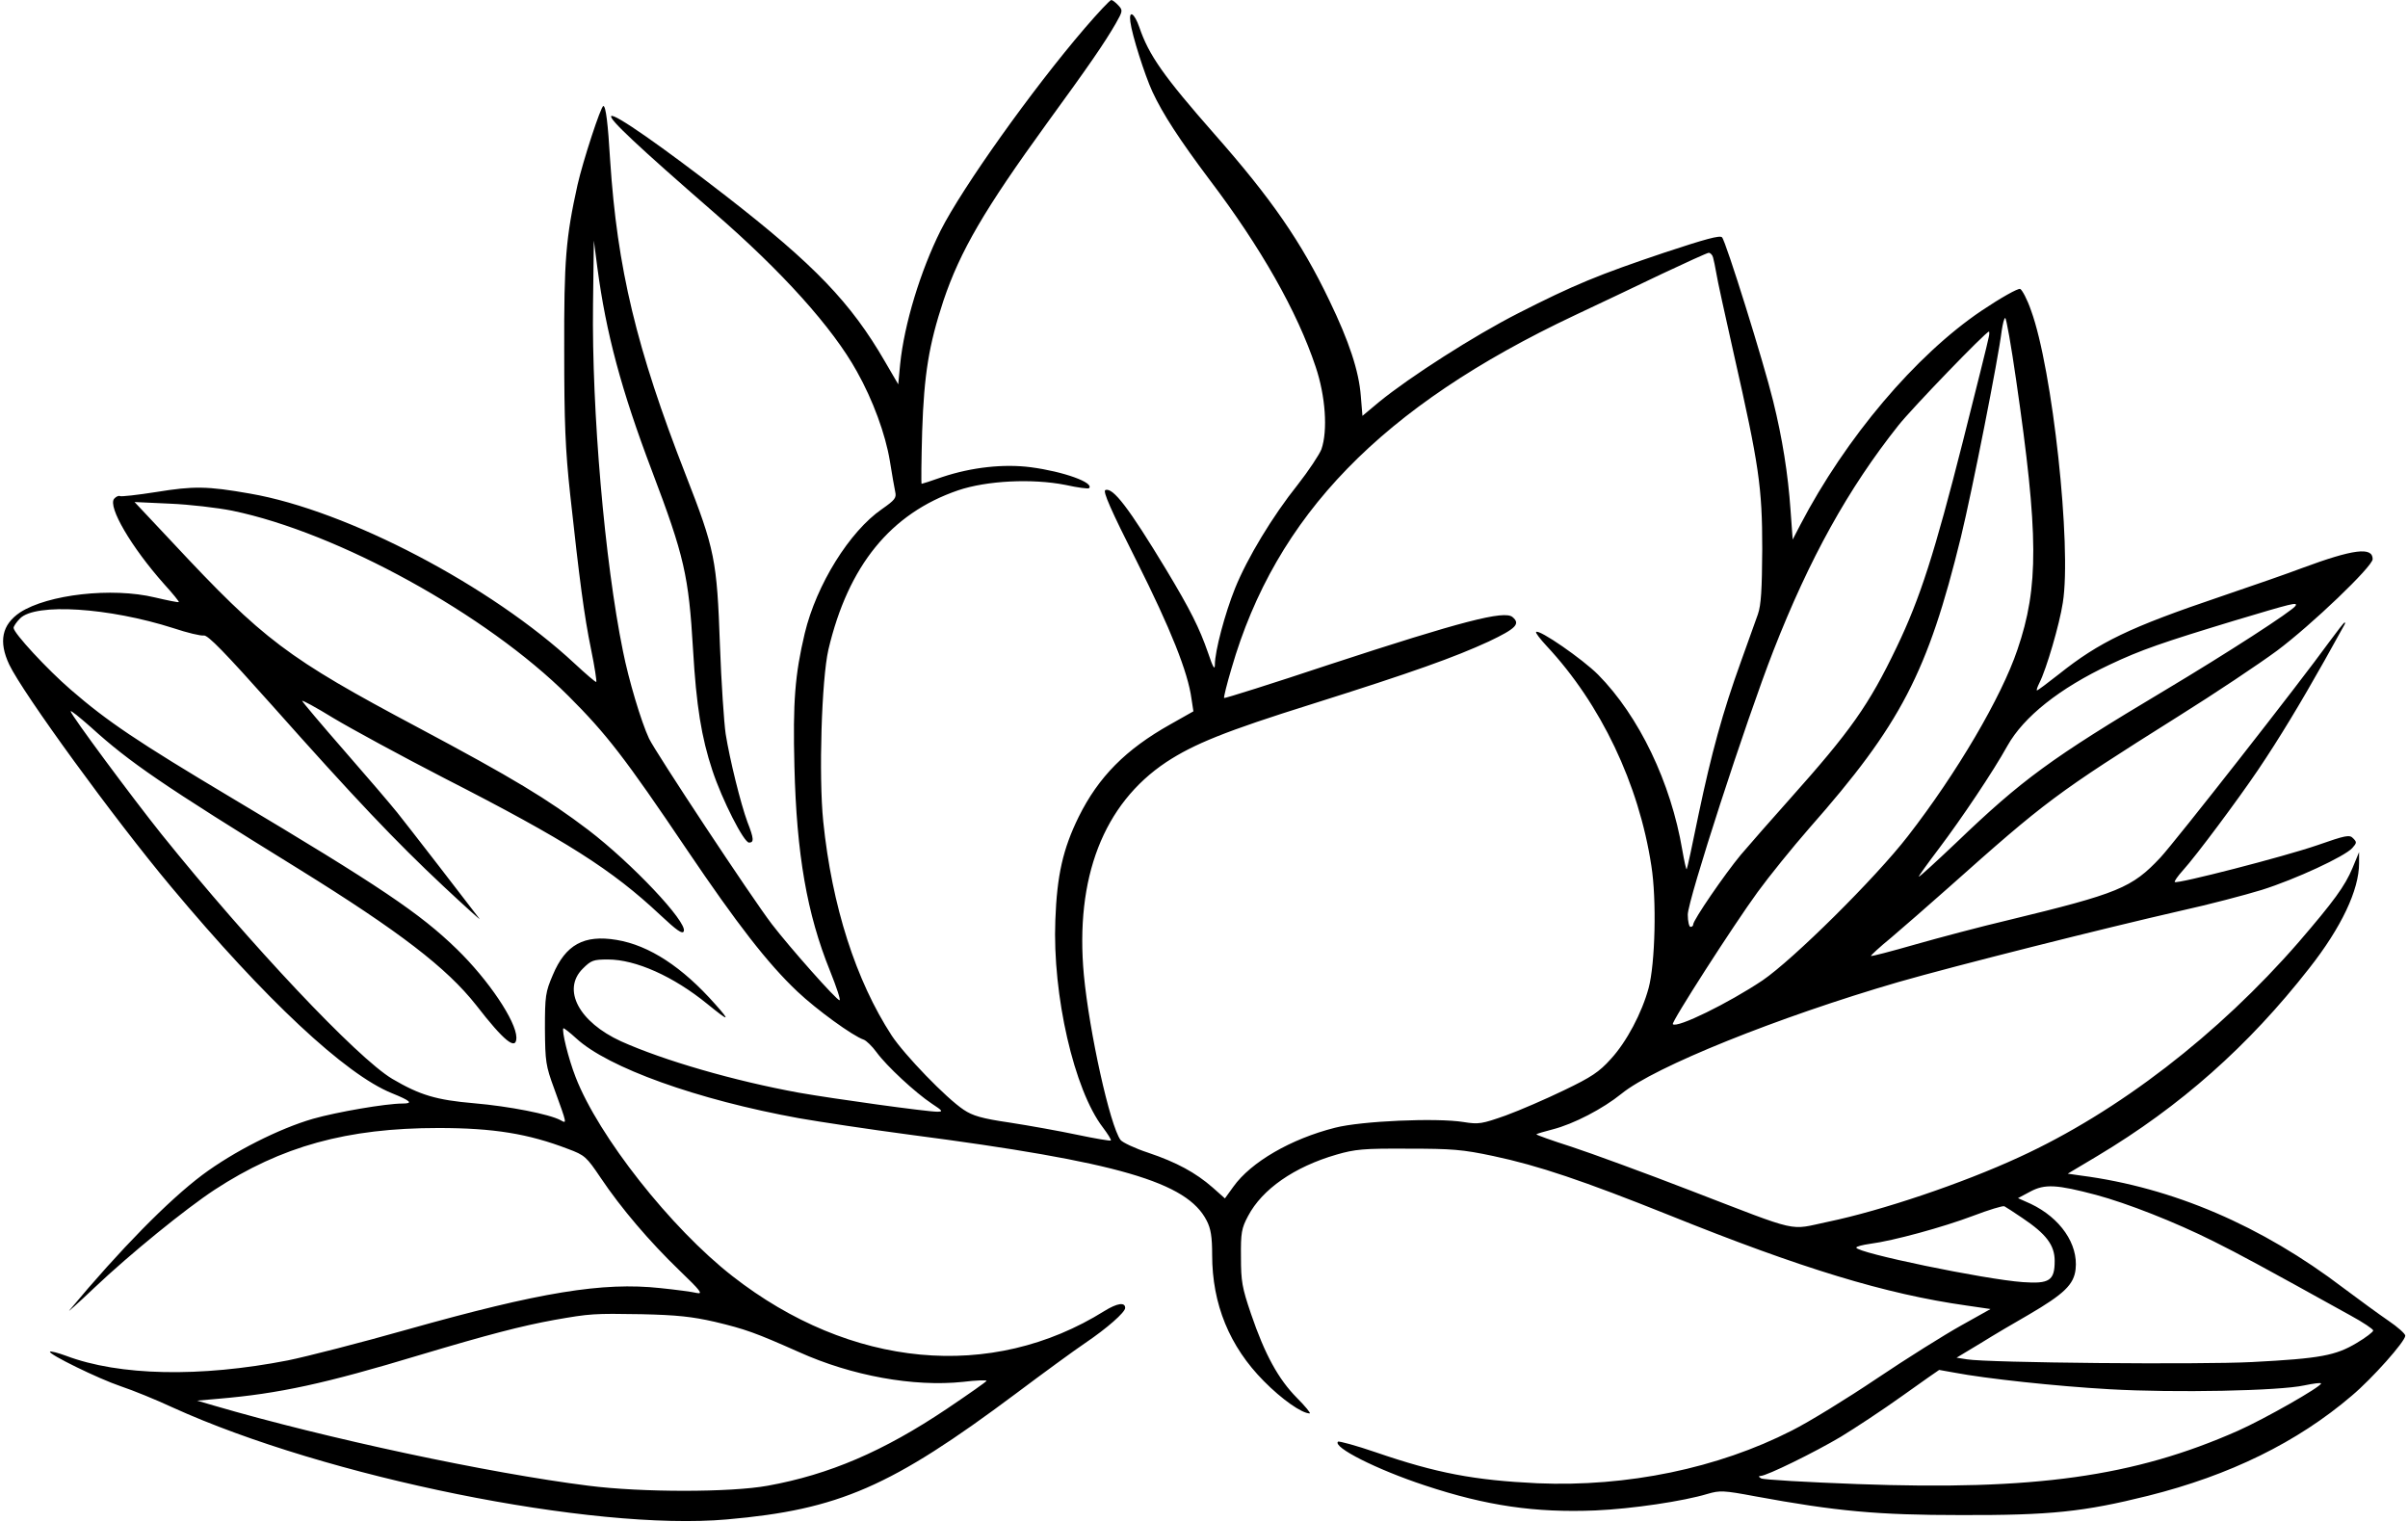 <?xml version="1.0" standalone="no"?>
<!DOCTYPE svg PUBLIC "-//W3C//DTD SVG 20010904//EN"
 "http://www.w3.org/TR/2001/REC-SVG-20010904/DTD/svg10.dtd">
<svg version="1.0" xmlns="http://www.w3.org/2000/svg"
 width="886pt" height="560pt" viewBox="0 0 886 560"
 preserveAspectRatio="xMidYMid meet">

<g transform="translate(0,560) scale(0.1,-0.1)"
fill="#000000" stroke="none">
<path d="M3991 5496 c-194 -226 -450 -586 -530 -744 -74 -148 -134 -344 -149
-492 l-7 -74 -49 84 c-125 216 -258 355 -585 609 -235 182 -411 305 -422 294
-10 -10 99 -112 376 -353 253 -219 439 -426 528 -587 59 -105 105 -231 121
-328 8 -50 17 -101 20 -115 5 -22 -2 -30 -49 -63 -119 -82 -241 -278 -284
-457 -36 -152 -44 -251 -38 -490 8 -323 46 -542 131 -752 24 -60 40 -108 35
-108 -11 0 -183 194 -249 280 -75 98 -429 634 -452 683 -29 62 -75 216 -96
322 -67 328 -115 884 -110 1275 l3 235 13 -100 c32 -241 88 -450 201 -748 119
-314 135 -385 151 -657 12 -207 31 -323 71 -444 36 -109 116 -266 135 -266 19
0 18 15 -6 76 -25 68 -65 230 -80 324 -6 41 -16 188 -21 325 -11 316 -19 354
-126 628 -182 466 -252 761 -278 1157 -8 136 -16 200 -25 200 -9 0 -75 -202
-95 -290 -43 -194 -50 -277 -49 -610 0 -263 4 -364 22 -530 34 -311 51 -444
77 -570 13 -63 21 -117 19 -119 -2 -2 -38 29 -80 68 -306 285 -835 563 -1194
625 -159 28 -208 28 -344 6 -70 -11 -131 -18 -135 -15 -5 2 -14 -2 -21 -10
-24 -29 63 -178 184 -314 32 -35 56 -65 54 -66 -2 -2 -41 6 -88 17 -158 38
-394 11 -496 -55 -67 -45 -80 -107 -40 -192 50 -105 385 -566 596 -818 346
-414 641 -690 812 -759 69 -28 80 -38 39 -38 -61 0 -241 -31 -329 -56 -125
-36 -293 -121 -408 -207 -125 -94 -301 -273 -488 -497 -12 -13 30 24 92 83
131 124 334 289 442 360 245 160 487 227 823 227 203 0 331 -21 477 -77 62
-23 68 -29 120 -106 75 -112 180 -235 290 -341 77 -74 88 -88 64 -83 -16 4
-76 12 -134 18 -213 23 -443 -15 -930 -152 -173 -49 -372 -100 -441 -114 -323
-63 -620 -57 -816 17 -30 11 -57 18 -59 15 -8 -8 177 -99 260 -127 45 -15 131
-50 191 -78 565 -257 1547 -456 2040 -412 412 36 604 120 1063 463 100 75 215
159 255 186 80 54 147 113 147 129 0 22 -29 18 -76 -11 -416 -260 -935 -211
-1369 128 -227 177 -493 515 -577 732 -27 69 -52 172 -45 180 2 1 23 -15 47
-37 117 -108 445 -226 820 -294 74 -13 259 -41 410 -61 765 -100 1018 -174
1090 -316 15 -29 20 -59 20 -126 0 -181 64 -337 190 -464 66 -67 140 -119 169
-119 5 0 -16 26 -48 58 -67 68 -117 158 -168 308 -33 97 -37 120 -37 209 -1
89 2 106 26 151 52 99 170 181 325 226 69 20 100 23 263 22 162 0 201 -3 314
-27 166 -35 334 -92 646 -217 489 -197 798 -291 1095 -333 l89 -13 -109 -61
c-61 -34 -200 -121 -310 -195 -110 -74 -250 -160 -312 -191 -272 -139 -606
-208 -936 -194 -232 11 -371 37 -595 114 -73 25 -136 42 -139 39 -20 -20 141
-102 320 -161 226 -75 406 -101 627 -92 136 6 324 34 413 61 45 13 58 13 175
-9 299 -55 449 -69 757 -69 330 -1 452 12 689 71 300 75 549 197 749 368 75
63 197 200 197 221 0 7 -28 32 -62 55 -35 24 -109 78 -165 120 -302 230 -629
370 -966 414 l-49 7 109 65 c306 183 556 405 779 690 119 151 184 289 184 387
l0 41 -24 -58 c-28 -67 -69 -123 -199 -274 -295 -339 -663 -623 -1027 -790
-210 -97 -507 -197 -704 -238 -148 -31 -93 -44 -506 115 -168 65 -365 137
-438 161 -72 23 -131 44 -129 46 2 2 29 10 60 18 78 20 185 76 253 131 121 99
576 282 1019 411 209 60 757 198 1042 263 100 22 233 57 295 76 124 39 305
123 333 154 17 19 17 22 3 36 -13 14 -27 11 -133 -26 -122 -42 -515 -143 -523
-135 -3 2 11 22 30 43 49 54 203 261 276 369 79 117 156 245 245 403 38 69 71
128 74 133 2 4 2 7 0 7 -3 0 -28 -33 -57 -72 -109 -151 -567 -735 -621 -793
-105 -112 -155 -132 -559 -230 -102 -24 -256 -65 -344 -90 -87 -25 -160 -44
-162 -42 -2 1 31 32 74 67 42 36 138 119 212 185 357 318 394 346 844 629 136
85 299 194 364 242 126 94 352 310 352 337 0 46 -71 37 -260 -33 -47 -18 -182
-65 -300 -105 -334 -113 -446 -167 -594 -285 -42 -33 -78 -60 -81 -60 -3 0 1
12 9 28 25 49 74 215 86 295 33 206 -38 860 -117 1075 -14 41 -33 76 -40 79
-8 3 -72 -33 -142 -80 -243 -164 -500 -468 -667 -788 l-28 -54 -8 110 c-9 130
-30 263 -64 400 -35 143 -174 588 -188 602 -8 8 -60 -6 -211 -56 -244 -82
-334 -119 -540 -224 -161 -82 -397 -233 -511 -326 l-61 -51 -6 73 c-7 92 -43
201 -116 352 -103 215 -213 374 -421 610 -189 215 -243 292 -278 395 -18 52
-39 65 -33 20 6 -49 53 -196 81 -257 38 -82 100 -177 211 -325 188 -248 322
-484 390 -688 36 -107 45 -234 21 -303 -8 -20 -47 -79 -87 -130 -92 -115 -186
-270 -231 -382 -37 -92 -74 -231 -74 -280 0 -22 -7 -11 -25 43 -32 92 -65 158
-154 306 -138 228 -196 304 -224 293 -10 -4 20 -73 115 -261 125 -249 189
-409 202 -507 l7 -46 -85 -48 c-164 -92 -264 -193 -337 -340 -58 -118 -80
-215 -86 -380 -11 -276 69 -625 175 -763 18 -24 32 -46 29 -48 -2 -2 -57 7
-123 21 -66 14 -178 34 -249 45 -103 15 -136 25 -169 47 -65 43 -218 202 -265
273 -132 203 -220 476 -252 788 -17 167 -6 523 19 632 73 309 229 501 477 586
106 36 273 44 395 20 45 -10 84 -15 87 -12 20 20 -93 61 -214 77 -100 13 -218
0 -326 -36 -39 -14 -74 -25 -76 -25 -2 0 -1 87 2 193 7 211 25 319 78 480 62
184 151 336 380 652 158 217 211 294 254 368 26 46 27 49 10 67 -10 11 -22 20
-26 20 -5 0 -49 -47 -98 -104z m2312 -843 c3 -10 8 -36 12 -58 3 -22 33 -157
65 -300 92 -406 104 -487 104 -715 -1 -150 -4 -205 -16 -240 -9 -25 -37 -103
-62 -173 -68 -188 -109 -339 -156 -562 -22 -109 -42 -201 -44 -203 -2 -2 -9
30 -16 70 -42 249 -159 493 -310 646 -57 57 -217 168 -228 157 -3 -3 15 -26
39 -52 199 -213 339 -507 385 -808 20 -125 14 -361 -10 -450 -25 -92 -81 -198
-139 -261 -43 -48 -72 -67 -172 -115 -66 -32 -163 -74 -215 -93 -88 -31 -99
-33 -155 -24 -99 16 -376 4 -473 -21 -162 -41 -309 -126 -374 -217 l-31 -43
-45 40 c-63 55 -133 93 -237 128 -49 16 -95 38 -102 47 -39 53 -115 397 -135
607 -33 358 72 629 303 783 102 67 218 114 537 214 374 118 524 172 650 230
101 48 117 65 87 90 -30 25 -186 -15 -674 -175 -210 -70 -385 -125 -387 -123
-2 2 10 51 27 108 163 564 553 965 1263 1300 88 41 232 110 320 152 89 42 166
77 173 78 6 0 14 -8 16 -17z m1115 -450 c83 -571 84 -762 5 -993 -59 -175
-223 -454 -403 -686 -120 -155 -422 -454 -535 -531 -124 -83 -315 -177 -330
-161 -7 6 223 364 312 486 43 59 128 164 190 235 337 382 436 573 558 1071 42
173 138 659 150 759 4 26 9 47 13 47 4 0 22 -102 40 -227z m-101 155 c-2 -13
-45 -185 -95 -383 -104 -410 -157 -576 -243 -755 -103 -215 -170 -309 -394
-560 -66 -74 -147 -166 -180 -205 -59 -71 -175 -240 -175 -256 0 -5 -4 -9 -10
-9 -5 0 -10 20 -10 45 0 53 214 712 315 971 133 340 275 596 460 829 49 62
322 345 333 345 2 0 2 -10 -1 -22z m-6462 -637 c388 -80 935 -381 1236 -681
141 -141 207 -226 437 -567 184 -272 296 -417 406 -521 71 -67 203 -163 244
-177 9 -3 31 -24 47 -46 37 -51 143 -149 203 -189 41 -27 43 -30 20 -30 -38 0
-378 47 -509 70 -236 43 -496 118 -654 189 -155 71 -218 190 -141 267 31 31
39 34 93 34 102 0 241 -62 366 -164 80 -65 86 -65 29 -1 -121 137 -243 217
-363 237 -120 20 -188 -17 -235 -129 -27 -63 -29 -77 -29 -198 1 -121 3 -136
34 -220 49 -135 47 -129 23 -116 -41 22 -189 51 -317 62 -140 12 -200 30 -302
90 -129 77 -523 495 -848 899 -108 135 -335 441 -335 453 0 5 33 -22 74 -58
143 -130 263 -212 765 -522 371 -230 545 -364 653 -501 103 -133 148 -169 148
-119 -1 60 -102 211 -219 325 -136 132 -281 230 -826 555 -352 210 -460 283
-594 399 -87 75 -211 209 -211 228 0 6 11 22 24 35 57 57 326 40 564 -36 51
-17 101 -29 112 -27 15 2 78 -63 251 -257 304 -342 455 -501 630 -665 79 -74
139 -128 133 -120 -37 49 -265 344 -302 390 -24 30 -112 133 -196 229 -83 95
-152 177 -154 182 -2 5 50 -23 115 -63 65 -39 249 -139 408 -221 450 -230 617
-337 794 -503 62 -58 82 -72 87 -60 13 34 -191 250 -352 373 -149 113 -276
190 -627 377 -481 256 -566 320 -902 680 l-140 149 130 -6 c72 -3 175 -15 230
-26z m7591 -350 c-12 -19 -250 -173 -481 -311 -419 -250 -525 -328 -767 -560
-76 -72 -138 -129 -138 -125 0 3 33 49 74 103 83 110 200 284 252 378 60 107
192 212 377 299 114 54 196 82 456 161 217 65 236 70 227 55z m-734 -2167
c115 -31 289 -99 433 -171 98 -49 172 -89 504 -273 46 -25 83 -50 83 -55 0 -5
-27 -26 -61 -46 -77 -46 -133 -57 -384 -70 -192 -10 -973 -3 -1050 10 l-38 6
88 53 c48 30 128 77 177 105 130 76 167 111 173 168 10 92 -56 188 -165 240
l-47 21 45 24 c54 29 98 26 242 -12z m-271 -85 c88 -59 119 -100 119 -158 0
-72 -19 -85 -117 -78 -141 10 -613 108 -613 127 0 4 23 10 51 14 85 11 268 61
379 103 58 22 110 38 115 35 6 -3 35 -22 66 -43z m-4811 -382 c113 -27 149
-40 309 -111 195 -88 423 -129 604 -110 48 6 87 7 87 4 0 -3 -66 -49 -146
-103 -234 -157 -433 -242 -659 -283 -137 -25 -465 -25 -660 0 -366 46 -964
174 -1375 294 l-65 19 80 7 c222 19 389 55 740 161 251 75 374 107 495 129
131 23 144 24 320 21 132 -3 186 -9 270 -28z m4561 -187 c115 -22 375 -50 570
-61 243 -14 626 -6 717 14 34 7 62 11 62 7 0 -12 -207 -130 -306 -174 -382
-169 -749 -220 -1399 -196 -187 7 -347 16 -355 21 -10 6 -11 8 -2 9 22 0 199
87 295 144 51 31 153 98 227 151 73 52 134 95 135 95 1 0 27 -5 56 -10z"/>
</g>
</svg>
